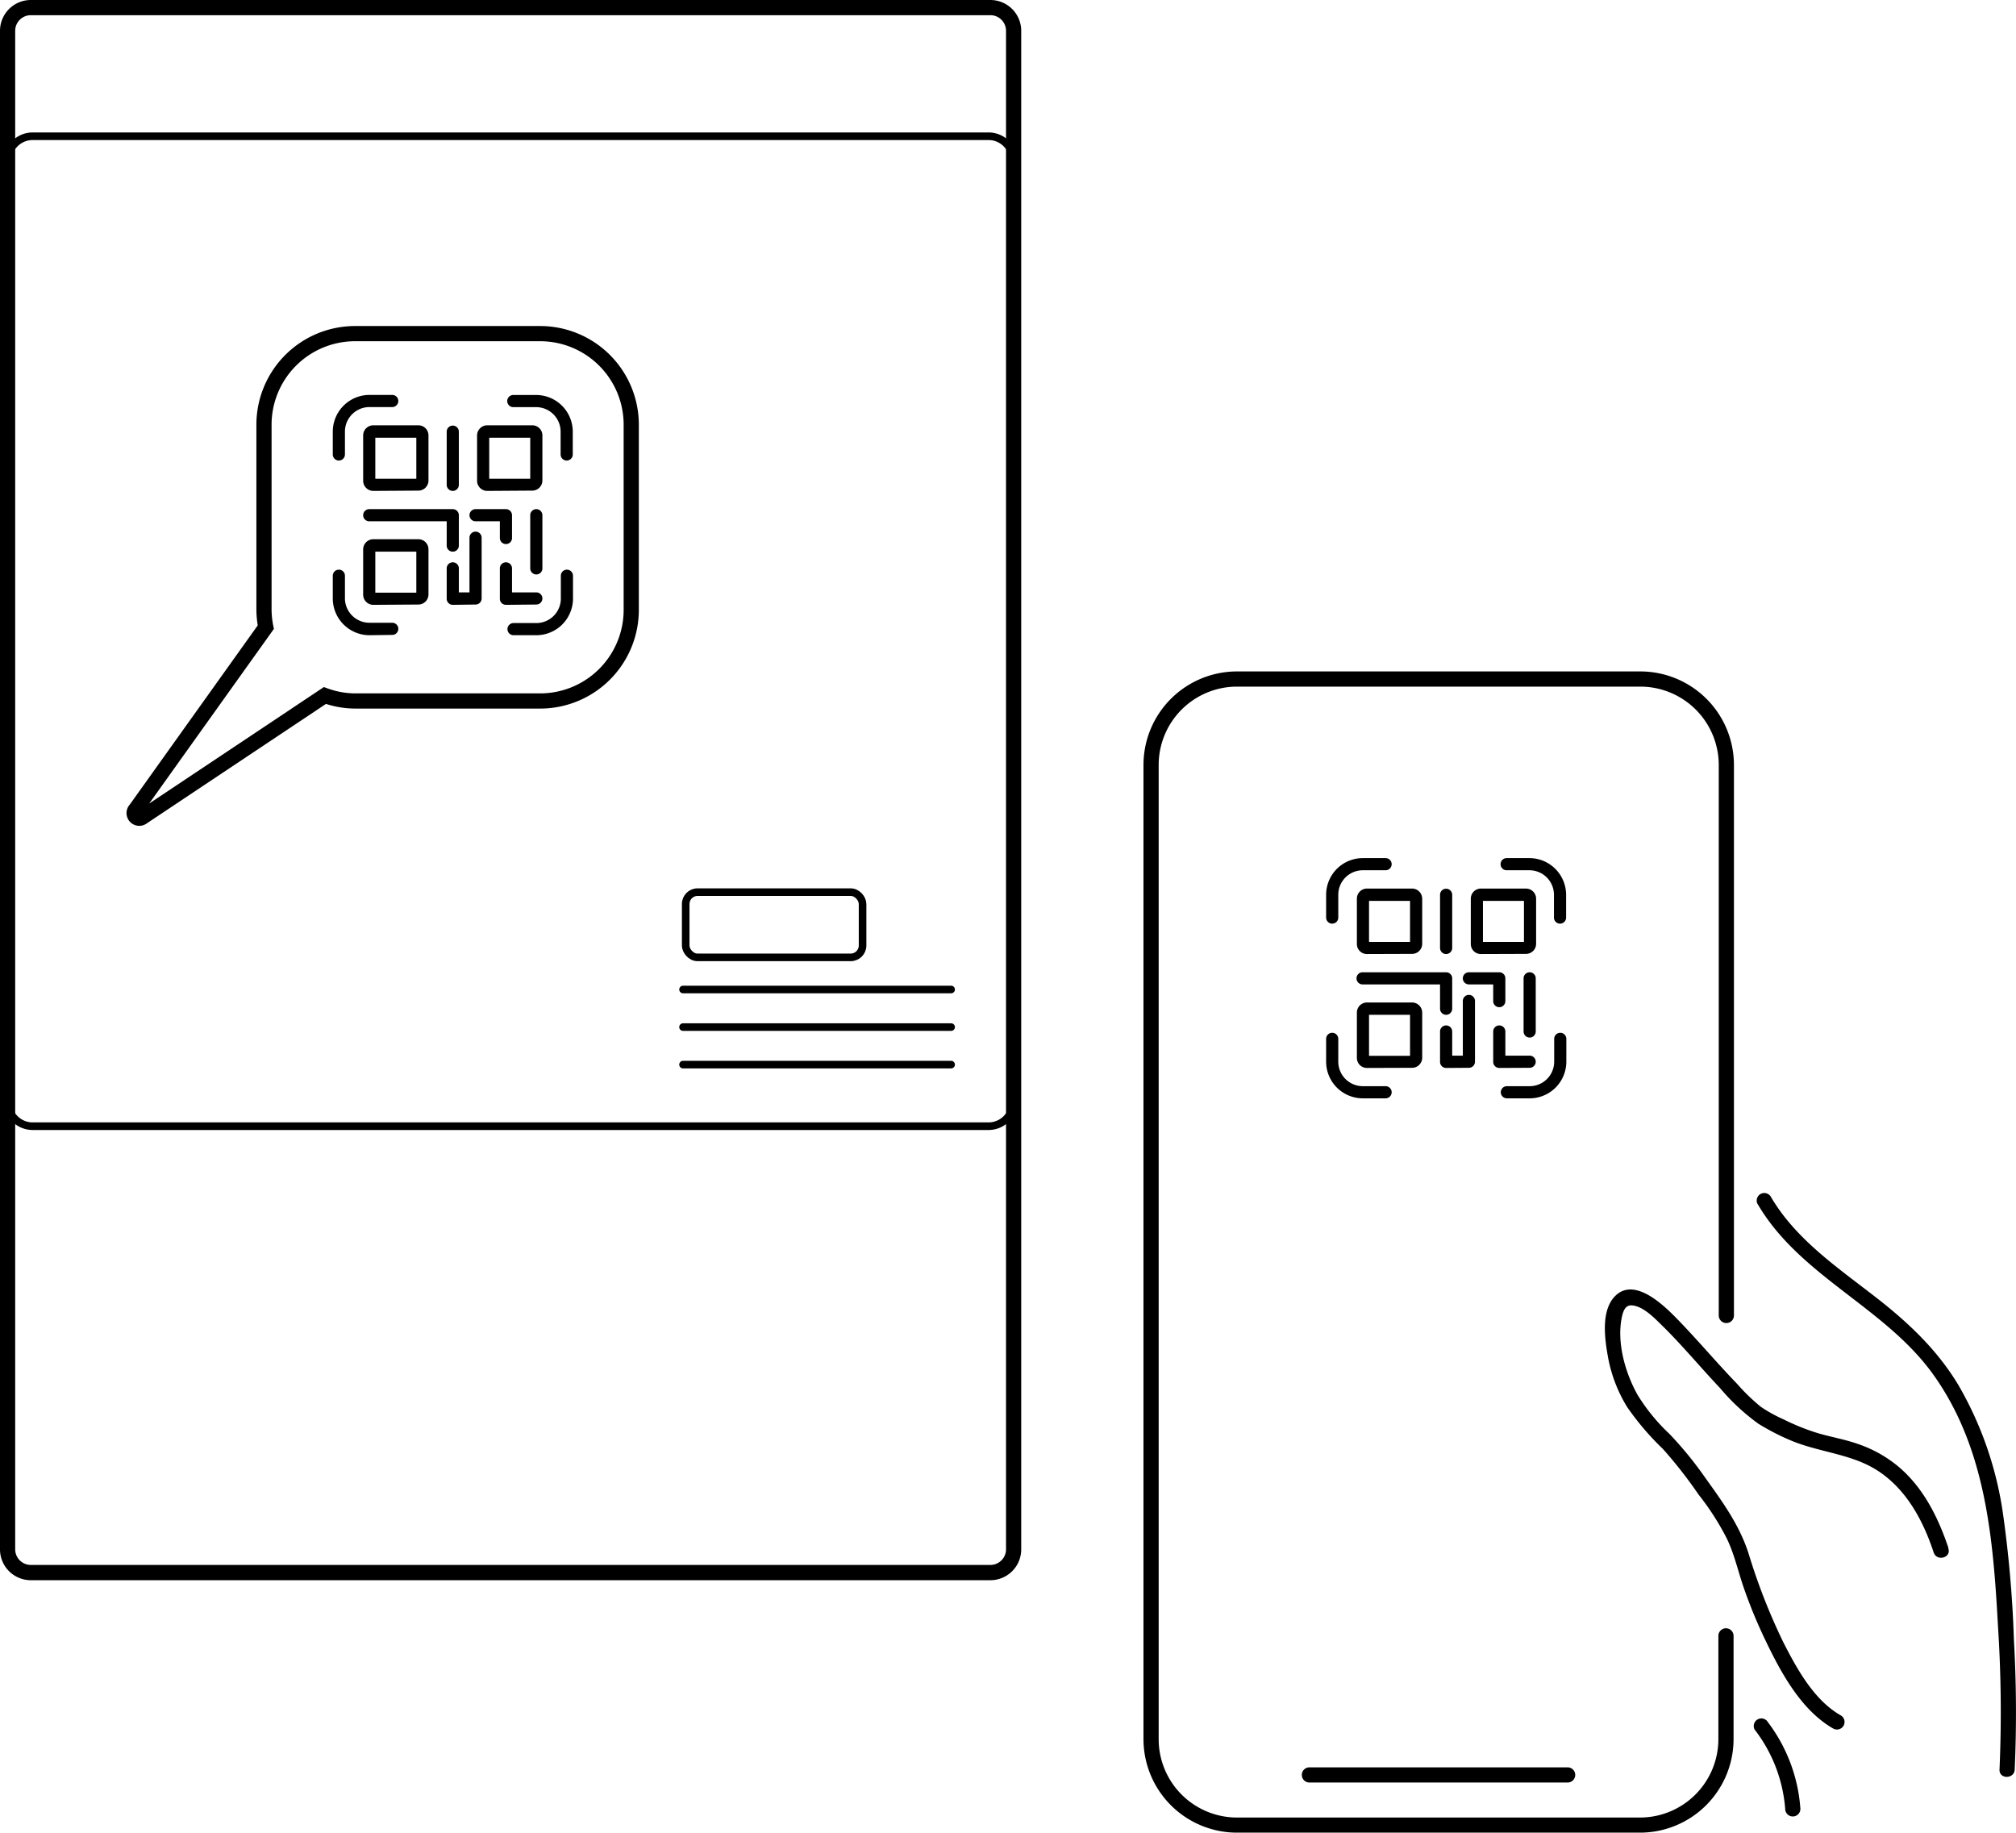 <svg xmlns="http://www.w3.org/2000/svg" viewBox="0 0 265.46 241.31"><title>help1</title><g id="bdb0ecaf-e0f4-4b51-b86c-9f0b72f3817b" data-name="レイヤー 2"><g id="e9f52b2c-09aa-445e-9459-a285ef6e9ff3" data-name="編集モード"><path d="M231.07,227.77a19.56,19.56,0,0,1,4,10.41,1,1,0,0,0,1,1,1,1,0,0,0,1-1,21.36,21.36,0,0,0-4.28-11.42,1,1,0,0,0-1.37-.35,1,1,0,0,0-.36,1.36Z"/><path d="M206.42,234.71h-34a1,1,0,0,1,0-2h34a1,1,0,0,1,0,2Z"/><path d="M256.55,203.79c-1.34-4-3.29-7.9-6.54-10.65a16.67,16.67,0,0,0-5.34-3c-1.69-.6-3.5-.91-5.23-1.41a29.32,29.32,0,0,1-4.59-1.84,18.78,18.78,0,0,1-3-1.66,26,26,0,0,1-3.1-3c-2.67-2.76-5.14-5.71-7.82-8.47-1.71-1.76-5.68-5.73-8.27-3.09-1.87,1.91-1.36,5.59-.94,7.93a19,19,0,0,0,2.54,6.67,35.89,35.89,0,0,0,4.71,5.52,59.82,59.82,0,0,1,4.69,6,34.57,34.57,0,0,1,3.72,5.79c1,2.07,1.48,4.31,2.22,6.45a65,65,0,0,0,2.82,6.86c2.05,4.28,4.72,9.29,9,11.73a1,1,0,0,0,1-1.73c-3.55-2-5.8-6.13-7.6-9.65a79.79,79.79,0,0,1-4.59-11.74c-1.28-3.93-3.61-7-6-10.36a47.9,47.9,0,0,0-4.41-5.34,24.88,24.88,0,0,1-4.17-5.1c-1.63-2.89-2.78-6.87-2.1-10.22.15-.72.41-1.64,1.29-1.6,1.64.08,3.32,2,4.37,3,2.53,2.53,4.81,5.28,7.27,7.88a28.09,28.09,0,0,0,5.05,4.7,30.32,30.32,0,0,0,4.43,2.27c3.7,1.52,7.88,1.71,11.29,3.92,3.79,2.46,6,6.6,7.37,10.77.41,1.22,2.35.7,1.93-.53Z"/><path d="M231.43,158.52c5.58,9.57,16.83,13.61,23.17,22.52,6.91,9.69,7.86,21.62,8.49,33.13a173.94,173.94,0,0,1,.2,18.83c-.06,1.29,1.94,1.28,2,0a169.57,169.57,0,0,0-.11-17.17A152.91,152.91,0,0,0,263.7,199a47,47,0,0,0-5.81-16.6c-2.92-4.88-7-8.61-11.43-12-4.89-3.78-10.13-7.41-13.3-12.85a1,1,0,0,0-1.73,1Z"/><path d="M175.42,121.62a.8.8,0,0,1-.8-.8v-3a4.83,4.83,0,0,1,4.83-4.83h3a.8.8,0,1,1,0,1.6h-3a3.23,3.23,0,0,0-3.23,3.23v3A.8.8,0,0,1,175.42,121.62Z"/><path d="M179.45,144.62a4.83,4.83,0,0,1-4.83-4.83v-3a.8.8,0,1,1,1.6,0v3a3.23,3.23,0,0,0,3.23,3.23h3a.8.8,0,0,1,0,1.6Z"/><path d="M198.42,144.62a.8.8,0,0,1,0-1.6h3a3.23,3.23,0,0,0,3.23-3.23v-3a.8.8,0,1,1,1.6,0v3a4.83,4.83,0,0,1-4.83,4.83Z"/><path d="M205.42,121.62a.8.8,0,0,1-.8-.8v-3a3.23,3.23,0,0,0-3.23-3.23h-3a.8.8,0,0,1,0-1.6h3a4.84,4.84,0,0,1,4.83,4.83v3A.8.8,0,0,1,205.42,121.62Z"/><path d="M180,125.62a1.32,1.32,0,0,1-1.33-1.33v-5.93A1.33,1.33,0,0,1,180,117h5.93a1.34,1.34,0,0,1,1.34,1.34v5.93a1.33,1.33,0,0,1-1.34,1.33Zm.27-1.6h5.4v-5.4h-5.4Z"/><path d="M180,140.62a1.32,1.32,0,0,1-1.33-1.33v-5.93A1.33,1.33,0,0,1,180,132h5.93a1.34,1.34,0,0,1,1.34,1.34v5.93a1.33,1.33,0,0,1-1.34,1.33Zm.27-1.6h5.4v-5.4h-5.4Z"/><path d="M195,125.62a1.32,1.32,0,0,1-1.33-1.33v-5.93A1.33,1.33,0,0,1,195,117h5.93a1.34,1.34,0,0,1,1.34,1.34v5.93a1.33,1.33,0,0,1-1.34,1.33Zm.27-1.6h5.4v-5.4h-5.4Z"/><path d="M190.42,125.62a.8.8,0,0,1-.8-.8v-7a.8.8,0,0,1,1.6,0v7A.8.8,0,0,1,190.42,125.62Z"/><path d="M190.42,133.62a.8.8,0,0,1-.8-.8v-3.2h-10.2a.8.8,0,0,1,0-1.6h11a.8.8,0,0,1,.8.8v4A.8.8,0,0,1,190.42,133.62Z"/><path d="M190.42,140.62a.8.8,0,0,1-.8-.8v-4a.8.8,0,1,1,1.6,0V139h1.4v-7.2a.8.8,0,1,1,1.6,0v8a.8.8,0,0,1-.8.8Z"/><path d="M197.42,132.62a.8.8,0,0,1-.8-.8v-2.2h-3.2a.8.8,0,0,1,0-1.6h4a.8.8,0,0,1,.8.8v3A.8.8,0,0,1,197.42,132.62Z"/><path d="M197.42,140.62a.8.8,0,0,1-.8-.8v-4a.8.8,0,1,1,1.6,0V139h3.2a.8.8,0,0,1,0,1.6Z"/><path d="M201.42,136.62a.8.8,0,0,1-.8-.8v-7a.8.8,0,1,1,1.6,0v7A.8.8,0,0,1,201.42,136.62Z"/><path d="M130.41,208.07H4.06A4.06,4.06,0,0,1,0,204V4.06A4.06,4.06,0,0,1,4.06,0H130.41a4.06,4.06,0,0,1,4.06,4.06V204A4.06,4.06,0,0,1,130.41,208.07ZM4.06,2A2.06,2.06,0,0,0,2,4.06V204a2.06,2.06,0,0,0,2.06,2.06H130.41a2.06,2.06,0,0,0,2.06-2.06V4.06A2.06,2.06,0,0,0,130.41,2Z"/><path d="M71.12,43.93H46.76a12,12,0,0,0-12,12V80.29A12.35,12.35,0,0,0,35,82.58l-17.14,24a.68.68,0,0,0,.92,1l24-16a11.75,11.75,0,0,0,4,.72H71.12a12,12,0,0,0,12-12V55.93A12,12,0,0,0,71.12,43.93Z" fill="none" stroke="#000" stroke-miterlimit="10" stroke-width="2"/><path d="M44.62,60.64a.8.8,0,0,1-.8-.8v-3A4.84,4.84,0,0,1,48.65,52h3a.8.8,0,0,1,0,1.6h-3a3.23,3.23,0,0,0-3.23,3.23v3A.8.8,0,0,1,44.62,60.64Z"/><path d="M48.65,83.64a4.84,4.84,0,0,1-4.83-4.83v-3a.8.8,0,1,1,1.6,0v3A3.23,3.23,0,0,0,48.65,82h3a.8.8,0,1,1,0,1.6Z"/><path d="M67.62,83.64a.8.8,0,1,1,0-1.6h3a3.23,3.23,0,0,0,3.23-3.23v-3a.8.8,0,0,1,1.6,0v3a4.83,4.83,0,0,1-4.83,4.83Z"/><path d="M74.62,60.64a.8.8,0,0,1-.8-.8v-3a3.23,3.23,0,0,0-3.23-3.23h-3a.8.8,0,0,1,0-1.6h3a4.83,4.83,0,0,1,4.83,4.83v3A.8.8,0,0,1,74.62,60.64Z"/><path d="M49.16,64.64a1.34,1.34,0,0,1-1.34-1.33V57.37A1.34,1.34,0,0,1,49.16,56h5.93a1.33,1.33,0,0,1,1.33,1.33v5.94a1.33,1.33,0,0,1-1.33,1.33Zm.26-1.6h5.4v-5.4h-5.4Z"/><path d="M49.16,79.64a1.34,1.34,0,0,1-1.34-1.33V72.37A1.34,1.34,0,0,1,49.16,71h5.93a1.33,1.33,0,0,1,1.33,1.33v5.94a1.33,1.33,0,0,1-1.33,1.33Zm.26-1.6h5.4v-5.4h-5.4Z"/><path d="M64.16,64.64a1.34,1.34,0,0,1-1.34-1.33V57.37A1.34,1.34,0,0,1,64.16,56h5.93a1.33,1.33,0,0,1,1.33,1.33v5.94a1.33,1.33,0,0,1-1.33,1.33Zm.26-1.6h5.4v-5.4h-5.4Z"/><path d="M59.62,64.64a.8.8,0,0,1-.8-.8v-7a.8.8,0,1,1,1.6,0v7A.8.8,0,0,1,59.62,64.64Z"/><path d="M59.62,72.64a.8.8,0,0,1-.8-.8v-3.2H48.62a.8.8,0,0,1,0-1.6h11a.8.8,0,0,1,.8.8v4A.8.8,0,0,1,59.62,72.64Z"/><path d="M59.62,79.64a.8.8,0,0,1-.8-.8v-4a.8.8,0,0,1,1.6,0V78h1.4v-7.2a.8.8,0,0,1,1.6,0v8a.8.8,0,0,1-.8.8Z"/><path d="M66.62,71.64a.8.8,0,0,1-.8-.8v-2.2h-3.2a.8.8,0,0,1,0-1.6h4a.8.8,0,0,1,.8.8v3A.8.8,0,0,1,66.62,71.64Z"/><path d="M66.62,79.64a.8.8,0,0,1-.8-.8v-4a.8.8,0,1,1,1.6,0V78h3.2a.8.8,0,0,1,0,1.6Z"/><path d="M70.62,75.64a.8.8,0,0,1-.8-.8v-7a.8.8,0,0,1,1.6,0v7A.8.8,0,0,1,70.62,75.64Z"/><path d="M133.47,145a3.3,3.3,0,0,1-3.29,3.29H4.29A3.3,3.3,0,0,1,1,145" fill="none" stroke="#000" stroke-miterlimit="10"/><path d="M1,21.24a3.3,3.3,0,0,1,3.29-3.3H130.18a3.3,3.3,0,0,1,3.29,3.3" fill="none" stroke="#000" stroke-miterlimit="10"/><line x1="89.94" y1="130.29" x2="125.24" y2="130.29" fill="none" stroke="#000" stroke-linecap="round" stroke-miterlimit="10"/><line x1="89.94" y1="135.24" x2="125.24" y2="135.24" fill="none" stroke="#000" stroke-linecap="round" stroke-miterlimit="10"/><line x1="89.94" y1="140.18" x2="125.24" y2="140.18" fill="none" stroke="#000" stroke-linecap="round" stroke-miterlimit="10"/><rect x="90.29" y="117.47" width="23.29" height="8.59" rx="1.56" fill="none" stroke="#000" stroke-linecap="round" stroke-miterlimit="10"/><path d="M216,241.31H162.88A12.32,12.32,0,0,1,150.57,229V100.72a12.32,12.32,0,0,1,12.31-12.31H216a12.33,12.33,0,0,1,12.32,12.31v72.49a1,1,0,0,1-2,0V100.72A10.33,10.33,0,0,0,216,90.41H162.88a10.32,10.32,0,0,0-10.31,10.31V229a10.32,10.32,0,0,0,10.31,10.32H216A10.33,10.33,0,0,0,226.27,229v-13.6a1,1,0,0,1,2,0V229A12.33,12.33,0,0,1,216,241.31Z"/></g></g></svg>